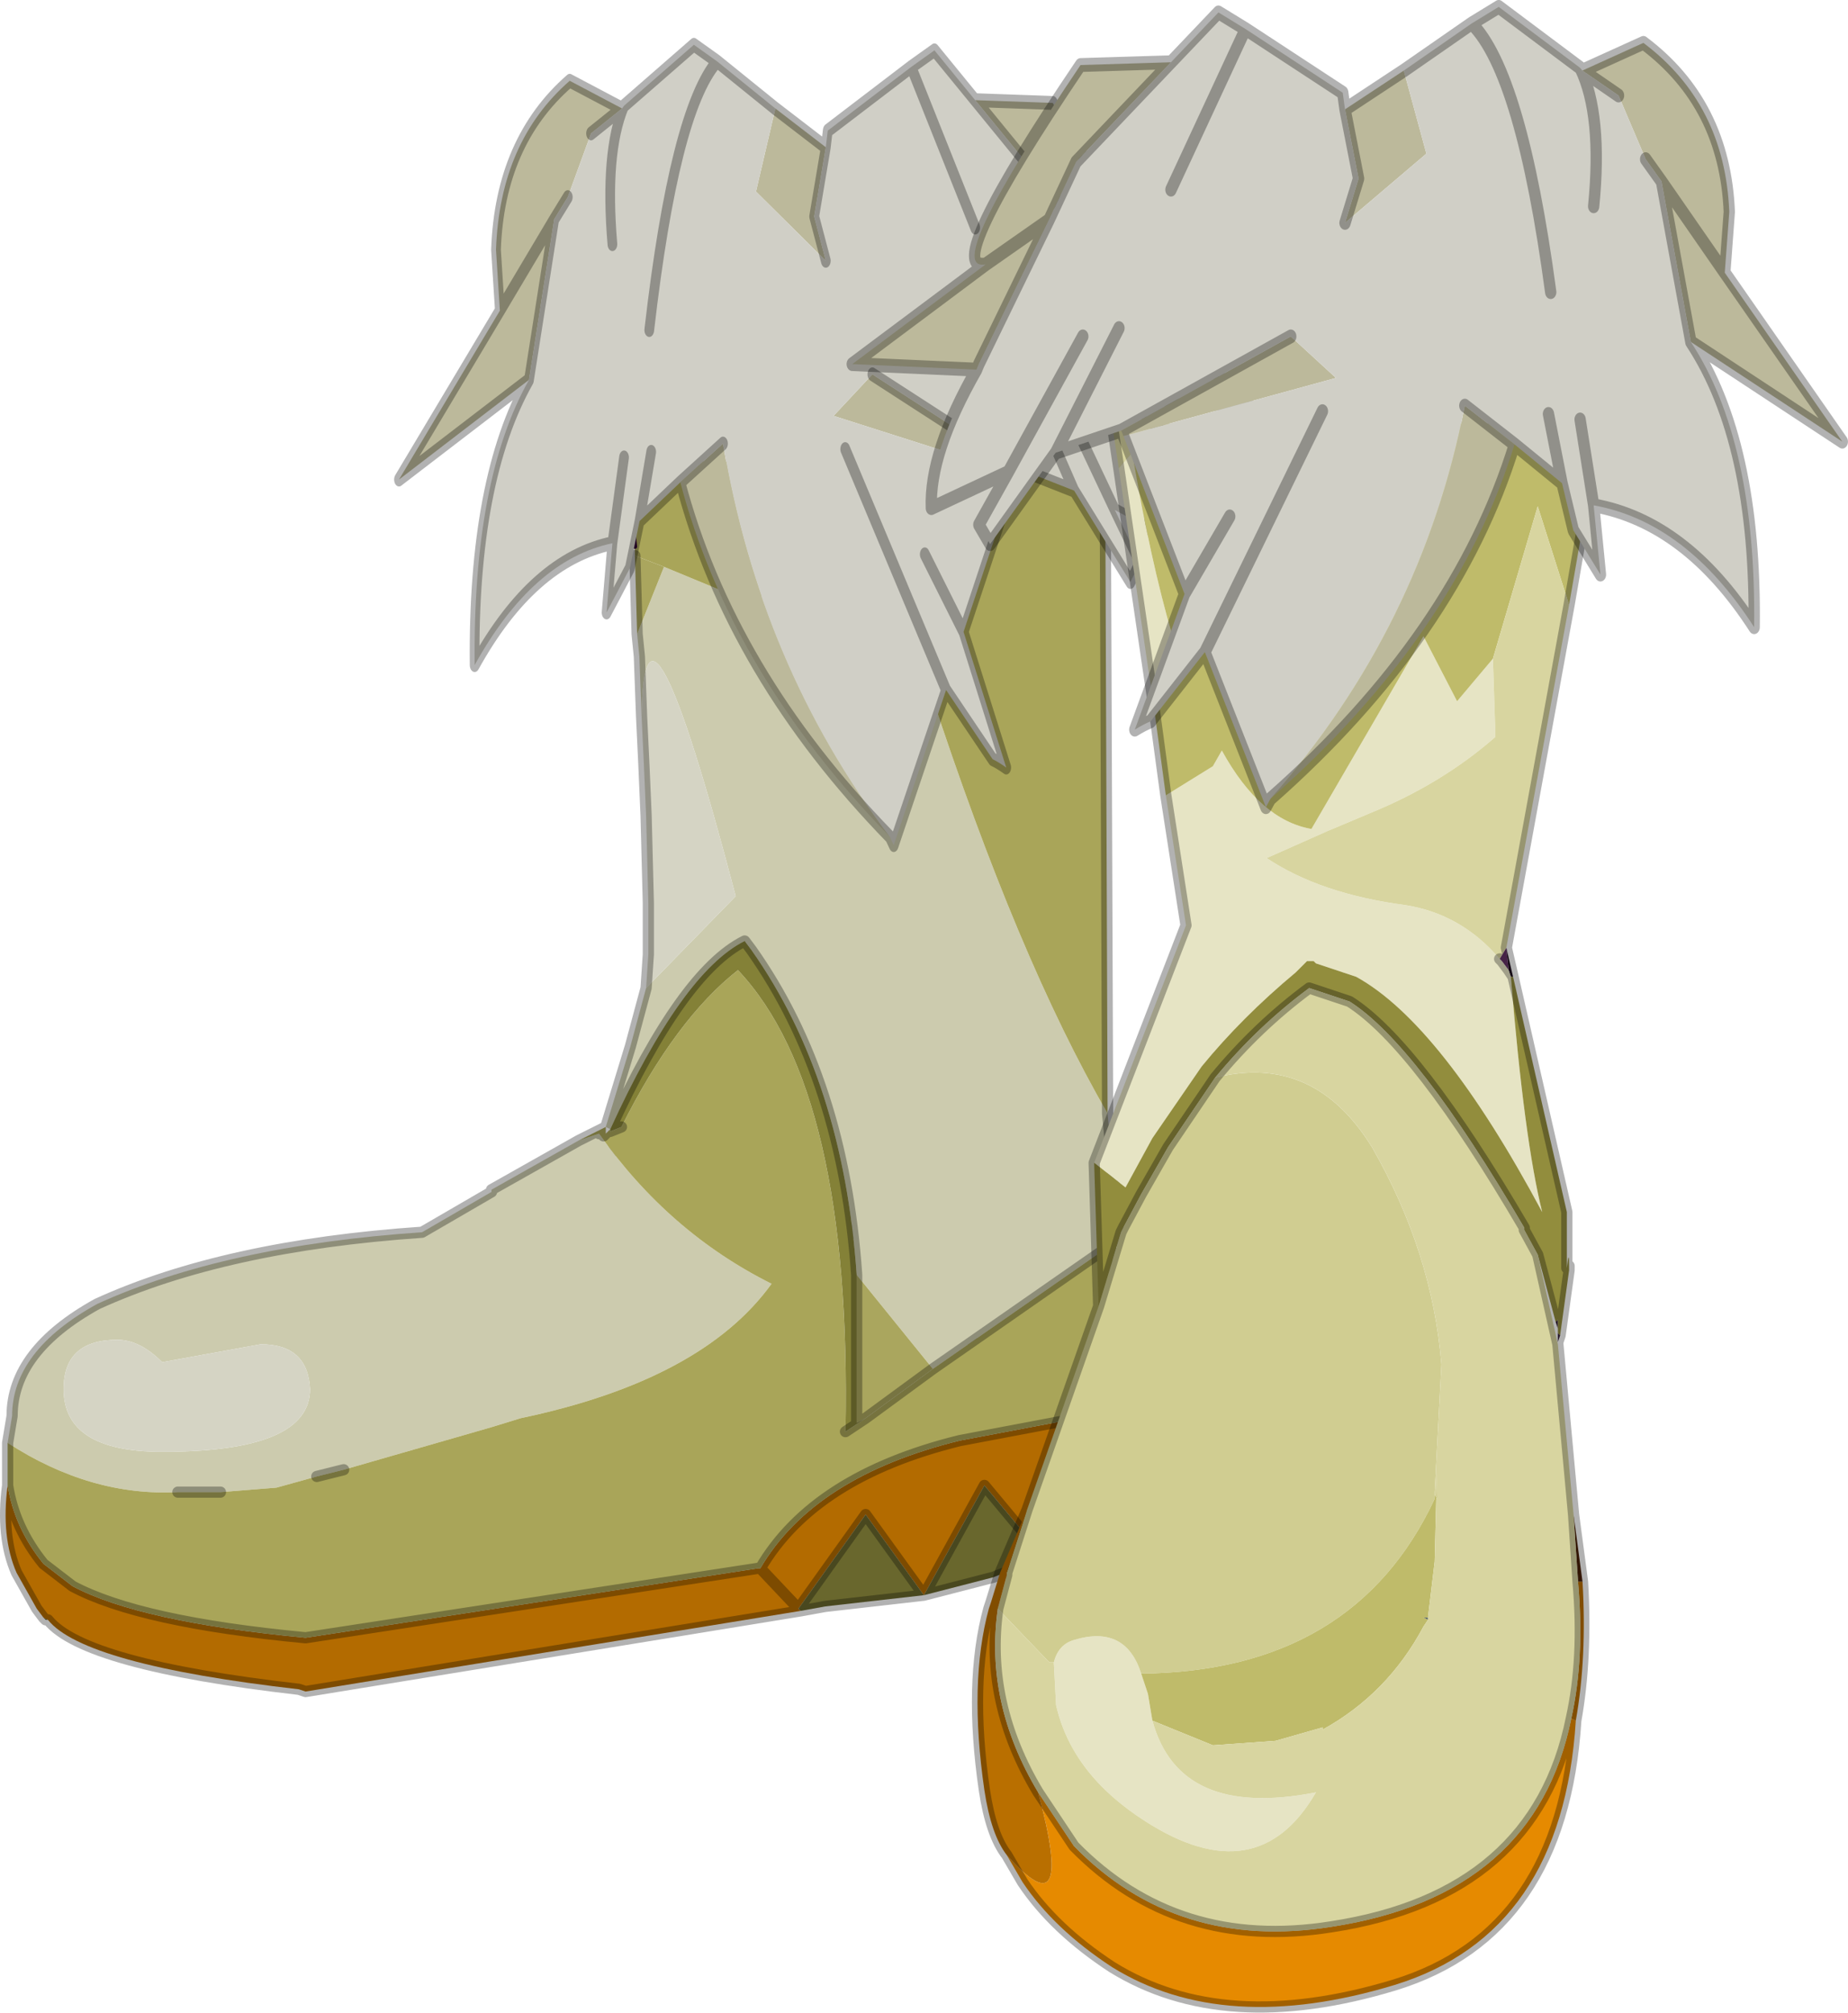 <svg viewBox="0 0 41.245 44.919" xmlns="http://www.w3.org/2000/svg" xmlns:xlink="http://www.w3.org/1999/xlink"><g transform="translate(-268.38 -190.5)"><use transform="translate(281.75 214.8)" width="8.45" height="5.75" xlink:href="#a"/><use transform="translate(268.4 191.4)" width="27.95" height="36.95" xlink:href="#b"/><use transform="translate(290.1 199.85)" width="14.1" height="35.55" xlink:href="#c"/><use transform="matrix(1.009 0 0 1.236 287.3 190.53)" width="22.1" height="14.65" xlink:href="#d"/></g><defs><g id="a" fill="none" stroke="#000" stroke-linecap="round" stroke-linejoin="round" stroke-opacity=".302" stroke-width=".25"><path d="m5.65 3.15.55.5M6.2 3.65l2.15 2m-8.25-4L1.3.1"/></g><g id="e" transform="translate(.1 .1)"><use transform="translate(-.1 9.2)" width="25.2" height="27.65" xlink:href="#f"/><use transform="matrix(-.866 0 0 1.236 27.837 -.124)" width="22.1" height="14.65" xlink:href="#d"/></g><g id="f"><path d="m14.7 11.65 1.45.6 3.85.3.1.3.55 1.6q1.95 5.95 3.95 9.4l.25 2.7-.2.25-3.95 2.75-1.7-2.1q-.3-4.35-2.35-7.25l-.15-.2q-1.4.7-3 4.2l-.1-.05.55-1.8.35-1.3 2-2.05q-2.05-7.8-2.1-4l-.05-1.35-.05-.5.6-1.5m-1.9 12.8.45-.15q1.55 2.2 3.85 3.35-1.55 2.15-5.6 3l-.65.2-3.3.95-.6.15-.9.25-1.25.1h-.95q-1.95.1-3.8-1.1l.1-.6q0-1.45 1.9-2.5 2.85-1.3 7.25-1.6l1.55-.9v-.05l1.95-1.1M6.8 30q-.05-1-1.1-1l-2.2.4q-.5-.5-1-.5-1.2 0-1.2 1.1 0 1.4 2.2 1.4 3.3 0 3.3-1.4" fill="#cccbae" fill-rule="evenodd" transform="translate(.1 -9.2)"/><path d="m.85 35.1.1.05H.9l-.05-.05" fill="#504e22" fill-rule="evenodd" transform="translate(.1 -9.2)"/><path d="m17.7 34.9-.85-.9.85.9.05.05-11.05 1.8-.15-.05q-4.8-.55-5.6-1.55l-.1-.05-.15-.2-.45-.8q-.35-.8-.2-1.95.15.95.8 1.75l.65.5q1.5.8 5.2 1.15L16.8 34h.05q1.2-2.05 4.45-2.85l3.7-.7-.05.7v.1l-1.85 2.4-1.25-1.5-1.35 2.45-1.3-1.8-1.5 2.1" fill="#b36b00" fill-rule="evenodd" transform="translate(.1 -9.2)"/><path d="m14.05 11.4.65.25-.6 1.5-.05-1.75M19 27.45l1.7 2.1-1.5 1.1-.2.1v-3.3" fill="#aaa65e" fill-rule="evenodd" transform="translate(.1 -9.2)"/><path d="m17.7 34.9 1.5-2.1 1.3 1.8 1.35-2.45 1.25 1.5 1.85-2.4-.15.4-.35 1.45-1.25.65-.9.35-.25.1-1.55.4-2.2.25-.55.1-.05-.05m5.5-1.15-.1-.1.1.1" fill="#69672d" fill-rule="evenodd" transform="translate(.1 -9.2)"/><path d="M24.6 23.85q-2-3.45-3.95-9.4l-.55-1.6-.1-.3-3.85-.3-1.45-.6-.65-.25v-.2l-.05-.45-.55-1.45H24.7l-.15 1.25.05 13.3m-3.9 5.7 3.95-2.75q.35 1.55.35 3.65l-3.7.7q-3.25.8-4.45 2.85h-.05L6.7 35.55Q3 35.2 1.5 34.4l-.65-.5q-.65-.8-.8-1.75v-.95q1.85 1.2 3.8 1.1h.95l1.25-.1.9-.25.6-.15 3.3-.95.65-.2q4.05-.85 5.6-3-2.3-1.15-3.85-3.35l-.45.15.6-.3v.15l-.05.05.15-.15v.05h-.05.05l.25-.1q1.2-2.4 2.6-3.5 2.55 2.7 2.4 10.3l.45-.3 1.5-1.1m-7.45-5.25h.15-.15" fill="#a9a559" fill-rule="evenodd" transform="translate(.1 -9.2)"/><path d="M13.5 24.2q1.6-3.5 3-4.2l.15.2q2.05 2.9 2.35 7.25v3.3l.2-.1-.45.3q.15-7.6-2.4-10.3-1.4 1.1-2.6 3.5l-.25.1v-.05" fill="#848137" fill-rule="evenodd" transform="translate(.1 -9.2)"/><path d="M14.2 15q.05-3.8 2.1 4l-2 2.05.05-.75v-1.15l-.05-1.95-.05-1.15L14.2 15M6.8 30q0 1.4-3.3 1.4-2.2 0-2.2-1.4 0-1.1 1.2-1.1.5 0 1 .5l2.2-.4q1.05 0 1.1 1" fill="#d5d4c4" fill-rule="evenodd" transform="translate(.1 -9.2)"/><path d="m13.55.1.55 1.45.05.45" fill="none" stroke="#2f002f" stroke-linecap="round" stroke-linejoin="round" stroke-width=".1"/><path d="m24.7 14.65-.05-13.3L24.8.1M14.2 3.95l.05.5.05 1.35m.1 6.05-.35 1.3-.55 1.8-.6.3-1.95 1.1M13.6 15q1.6-3.5 3-4.2l.15.2q2.05 2.9 2.35 7.25m1.7 2.1 3.95-2.75.2-.25-.25-2.7m-10.3-2.8.05-.75V9.95L14.4 8l-.05-1.15-.05-1.05m-3.35 10.6-1.55.9q-4.4.3-7.25 1.6-1.9 1.05-1.9 2.5l-.1.6m3.8 1.1h.95m2.15-.35.6-.15m5.9-7.55-.1.1.05-.05h-.15m.25-.1-.05.05h.05l.25-.1m5 6.8.45-.3-.2.1v-3.3m-5.6-3.15v-.15m0 .15.05-.05m.65-11.1-.05-1.75m2.8 22.6.85.9 1.5-2.1 1.3 1.8 1.35-2.45 1.25 1.5 1.85-2.4v-.1l.05-.7-3.7.7q-3.25.8-4.45 2.85h-.05L6.8 26.35Q3.1 26 1.6 25.2l-.65-.5q-.65-.8-.8-1.75Q0 24.1.35 24.9l.45.8.15.2m.1.05q.8 1 5.6 1.55l.15.05 11.05-1.8-.05-.05m7.1-3.25-.35 1.45-1.25.65-.9.35-.25.1-1.55.4-2.2.25-.55.1m-17.7-2.8V22m.9 3.95H1l-.05-.05m23.8-8.3q.35 1.55.35 3.65m-.05.7v.45l-.15.05.15-.4m0 .25-.15.15m-1.7 2 .1.1m-2.5-4.2-1.5 1.1" fill="none" stroke="#000" stroke-linecap="round" stroke-linejoin="round" stroke-opacity=".302" stroke-width=".25"/></g><g id="g"><path d="m16.15 1.15 1.35-.5q1.8 1.1 1.9 3.05l-.1 1.1 2.6 3.05-3.35-1.8-.65-2.9-.35-.4-.6-1.15-.8-.45m-1.5 6.75q-1.3 3.45-5.4 6.4 3.35-3.1 4.3-7.1l1.1.7M6 7.75l-.05-.1 3.75-1.7 1 .75L6 7.75m-3.25-1.2L0 6.45l2.95-1.8q-1 .15 2.1-3.6l2-.05-2.1 1.8-.6 1.05-1.55 2.6-.05.1m8.15-4.7 1.3-.7.5 1.5-1.8 1.25.3-.8-.3-1.25m8.4 2.95-1.4-1.65 1.4 1.65M2.95 4.65l1.4-.8-1.4.8" fill="#bcb99b" fill-rule="evenodd" transform="translate(.1 .1)"/><path d="M12.2 1.15 13.7.3l.6-.3 1.8 1.1.05.05.8.45.6 1.15.35.4.65 2.9q1.45 1.8 1.4 5.15-1.5-1.9-3.55-2.2l.15 1.25-.6-.8-.25-.85-1.05-.7-1.1-.7q-.95 4-4.3 7.1l-.1.15-1.35-2.8-1.2 1.25q-.15.05-.35.15l1.1-2.45L6 7.75l4.7-1.05-1-.75-3.75 1.7-1.45.4L3.05 9.7l-.25-.35.65-.95-1.7.65q-.05-1 1-2.5l.05-.1 1.55-2.6.6-1.05L8.1.1l.6.3 2.15 1.15.05.3.3 1.25-.3.8 1.8-1.25-.5-1.5m4.2 2.45q.2-1.65-.3-2.5.5.85.3 2.5m-9.35-.3L8.7.4 7.05 3.3m8.4 1.85Q14.8 1.2 13.7.3q1.1.9 1.75 4.85m.25 3.45-.3-1.25.3 1.25m.4-1.15L16.4 9l-.3-1.55M8.35 9.2l-1 1.4 1-1.4M5.1 5.95 3.45 8.4 5.1 5.95m.8-.15L4.5 8.05 5.9 5.8m4.5 1.5-2.6 4.35 2.6-4.35" fill="#d0cfc6" fill-rule="evenodd" transform="translate(.1 .1)"/><path d="M12.3 1.25 13.8.4l.6-.3 1.8 1.1.05.05 1.35-.5q1.8 1.1 1.9 3.05l-.1 1.1L22 7.95l-3.35-1.8q1.45 1.8 1.4 5.15-1.5-1.9-3.55-2.2l.15 1.25-.6-.8-.25-.85-1.05-.7q-1.3 3.45-5.4 6.4l-.1.15-1.35-2.8L6.7 13q-.15.05-.35.15l1.1-2.45L6.1 7.85l-.05-.1-1.45.4L3.15 9.8l-.25-.35.65-.95-1.7.65q-.05-1 1-2.5L.1 6.55l2.95-1.8q-1 .15 2.1-3.6l2-.05L8.2.2l.6.3 2.15 1.15.05.3 1.3-.7M11 4l.3-.8-.3-1.25m5.25-.7.8.45m.6 1.15.35.4 1.4 1.65m-.75 1.25L18 3.25M16.2 1.2q.5.85.3 2.5m-2.85 3.6 1.1.7m1.75 1.1-.3-1.55m-.7-.1.3 1.25m-2-8.3q1.1.9 1.75 4.85M8.8.5 7.15 3.4m0-2.3-2.1 1.8-.6 1.05-1.55 2.6-.05.1m1.6-2.7-1.4.8m4.4 5.95 1-1.4M9.8 6.05l-3.75 1.7m-1.45.4L6 5.9M3.55 8.5 5.2 6.05m2.7 5.7 2.6-4.35" fill="none" stroke="#000" stroke-linecap="round" stroke-linejoin="round" stroke-opacity=".302" stroke-width=".25"/></g><g id="c"><path d="M303.4 218.8v-.05.05m-1.25-6.5h-.05l-.05-.15-.05-.5.15.65-.1-.15.1.15" fill="#1f101f" fill-rule="evenodd" transform="translate(-290.1 -199.85)"/><path d="m303.1 220 .05-.05v.2l-.05-.15m.05.25.05.05-.05.15v-.2" fill="#2f1830" fill-rule="evenodd" transform="translate(-290.1 -199.85)"/><path d="m301.85 211.9.15-.25.05.5-.15-.2-.05-.05" fill="#643265" fill-rule="evenodd" transform="translate(-290.1 -199.85)"/><path d="M303.15 220.2v.3-.25.25-.05.05-.35.05" fill="#5b2709" fill-rule="evenodd" transform="translate(-290.1 -199.85)"/><path d="m303.5 224.3.2 1.5h-.1l-.1-1.5" fill="#481f06" fill-rule="evenodd" transform="translate(-290.1 -199.85)"/><path d="M300.4 223.95v-.15.15" fill="#7e360c" fill-rule="evenodd" transform="translate(-290.1 -199.85)"/><path d="M300.25 226.6v.05l-.1-.05h.1m-2.35 2.5v-.05.05" fill="#505c5f" fill-rule="evenodd" transform="translate(-290.1 -199.85)"/><path d="M293.65 200.6q.4 2.4.9 4.1l.15.35-.55 1.35-.8-5.45.3-.35m.75 7.65 1.05-.65.2-.35q.85 1.55 2 1.75l2.5-4.3.75 1.45.8-.95.05 1.55v.2q-1.2 1.05-2.8 1.7l-.95.4-1.35.6q1.2.8 3.1 1.05 1.25.2 2.1 1.2l.05.05.15.2.05.15q.3 3.65.7 5.25-2.25-4.2-4.15-5.25l-.9-.3-.05-.05h-.15l-.25.25q-1.2 1-2.1 2.1l-1.1 1.6-.6 1.1-.7-.55 2.05-5.3-.45-2.9m-2.5 19.35q.1-.4.45-.5 1.15-.35 1.5.75l.15.45.1.6q.6 2.2 3.65 1.6-1.3 2.25-3.8.65-1.65-1.05-2-2.6l-.05-.95" fill="#e6e4c4" fill-rule="evenodd" transform="translate(-290.1 -199.85)"/><path d="m292.9 219.65-.1-3.2.7.55.6-1.1 1.1-1.6q.9-1.1 2.1-2.1l.25-.25h.15l.05.05.9.3q1.9 1.05 4.15 5.25-.4-1.6-.7-5.25h.05l1.2 5.25v1.25q.05-.45.05-.05v.1l-.2 1.45-.05-.05v-.3l-.05.05-.4-1.5-.3-.55v-.05q-2.4-4.1-3.9-5.05l-.9-.3q-1.15.85-2.1 2l-1.05 1.55-.6 1.05-.4.75-.05.1-.5 1.65" fill="#928d3d" fill-rule="evenodd" transform="translate(-290.1 -199.85)"/><path d="m292.9 219.65.5-1.65.05-.1.4-.75.6-1.05 1.05-1.55q2.2-.55 3.5 1.55 1.35 2.35 1.55 4.85l-.15 2.85v.15q-1.8 3.85-6.55 3.9-.35-1.1-1.5-.75-.35.1-.45.5h-.1l-1.15-1.2.2-.75v-.05l.45-1.4 1.6-4.55" fill="#d0cd91" fill-rule="evenodd" transform="translate(-290.1 -199.85)"/><path d="M303.3 199.95h.8l-.7 4.05-.7-2.2-1 3.4-.8.95-.75-1.45-2.5 4.3q-1.15-.2-2-1.75l-.2.35-1.05.65-.25-1.85.55-1.35-.15-.35q-.5-1.7-.9-4.1.05-.2.25-.25l.9 1.5-.55-1.9h9.05m-9.45 27.9q4.75-.05 6.55-3.9v-.1l.05.1v-.6l-.05 2-.15 1.25h-.1l.1.05-.1.15q-.8 1.5-2.25 2.3v-.05l-1.05.3-1.4.1-1.35-.55-.1-.6-.15-.45" fill="#bfbb6a" fill-rule="evenodd" transform="translate(-290.1 -199.85)"/><path d="M303.55 228.9q-.3 4.75-4.05 5.9-3.8 1.15-6.3-.4-1.3-.85-2-1.9l-.35-.6q1.55 1.75.7-1.4l.8 1.2q2.3 2.35 5.75 1.8 4.55-.7 5.35-4.65l.1.05" fill="#e68a00" fill-rule="evenodd" transform="translate(-290.1 -199.85)"/><path d="m291.3 224.2-.45 1.4v.05l-.2.75q-.3 2.1.9 4.1.85 3.15-.7 1.4-.35-.45-.5-1.45-.35-2.4.1-4.05l.05-.15.2-.65.6-1.4m12.4 1.6q.1 1.7-.15 3.1l-.1-.05q.3-1.35.15-3.05h.1" fill="#b96f00" fill-rule="evenodd" transform="translate(-290.1 -199.85)"/><path d="m294.25 199.95.55 1.9-.9-1.5q-.2.05-.25.25l-.3.35-.15-1h1.05m7.45 5.25 1-3.4.7 2.2-1.4 7.65-.15.25q-.85-1-2.1-1.2-1.9-.25-3.1-1.05l1.35-.6.95-.4q1.6-.65 2.8-1.7v-.2l-.05-1.55m-11.05 21.2 1.15 1.2h.1l.05.95q.35 1.55 2 2.6 2.5 1.6 3.8-.65-3.05.6-3.65-1.6l1.35.55 1.4-.1 1.05-.3v.05q1.45-.8 2.25-2.3l.1-.15v-.05l.15-1.25.05-2v.6l-.05-.1v-.05l.15-2.85q-.2-2.5-1.55-4.85-1.3-2.1-3.5-1.55.95-1.15 2.1-2l.9.3q1.5.95 3.9 5.05v.05l.3.55.45 2 .35 3.8.1 1.5q.15 1.7-.15 3.05-.8 3.95-5.35 4.65-3.45.55-5.75-1.8l-.8-1.2q-1.2-2-.9-4.1" fill="#d8d5a0" fill-rule="evenodd" transform="translate(-290.1 -199.85)"/><path d="M13.3.1h-.1M4.05 6.55 4.3 8.4m9-4.25L14 .1m-2.1 11.7 1.4-7.65M3.1.1l.15 1 .8 5.45M2.8 19.8l-.1-3.2 2.05-5.3-.45-2.9m1.1 6.3-1.05 1.55-.6 1.05-.4.75-.05.1-.5 1.65-1.6 4.55-.45 1.4v.05l-.2.75q-.3 2.1.9 4.1l.8 1.2q2.3 2.35 5.75 1.8 4.55-.7 5.35-4.65.3-1.35.15-3.05l-.1-1.5.2 1.5q.1 1.7-.15 3.1-.3 4.75-4.05 5.9-3.8 1.15-6.3-.4-1.3-.85-2-1.9l-.35-.6Q.4 31.6.25 30.6q-.35-2.4.1-4.05l.05-.15.2-.65.6-1.4m4.2-9.65q.95-1.15 2.1-2l.9.3q1.5.95 3.9 5.05v.05l.3.55.4 1.5.05.15v-.2.55-.05.05l.35 3.8m-.3-4 .2-1.45v-.05m-.05 0V17.7l-1.2-5.25-.1-.15m-.2-.25.05.05.15.2m-.05-.5.15.65m1.25 6.45v.05m-.2 1.5-.05.15v-.2m0 .25-.45-2m.45 1.65v.05m0 .3v-.35M4.15.1H4" fill="none" stroke="#000" stroke-linecap="round" stroke-linejoin="round" stroke-opacity=".302" stroke-width=".25"/></g><use width="27.95" height="36.95" xlink:href="#e" id="b"/><use width="22.1" height="14.65" xlink:href="#g" id="d"/></defs></svg>